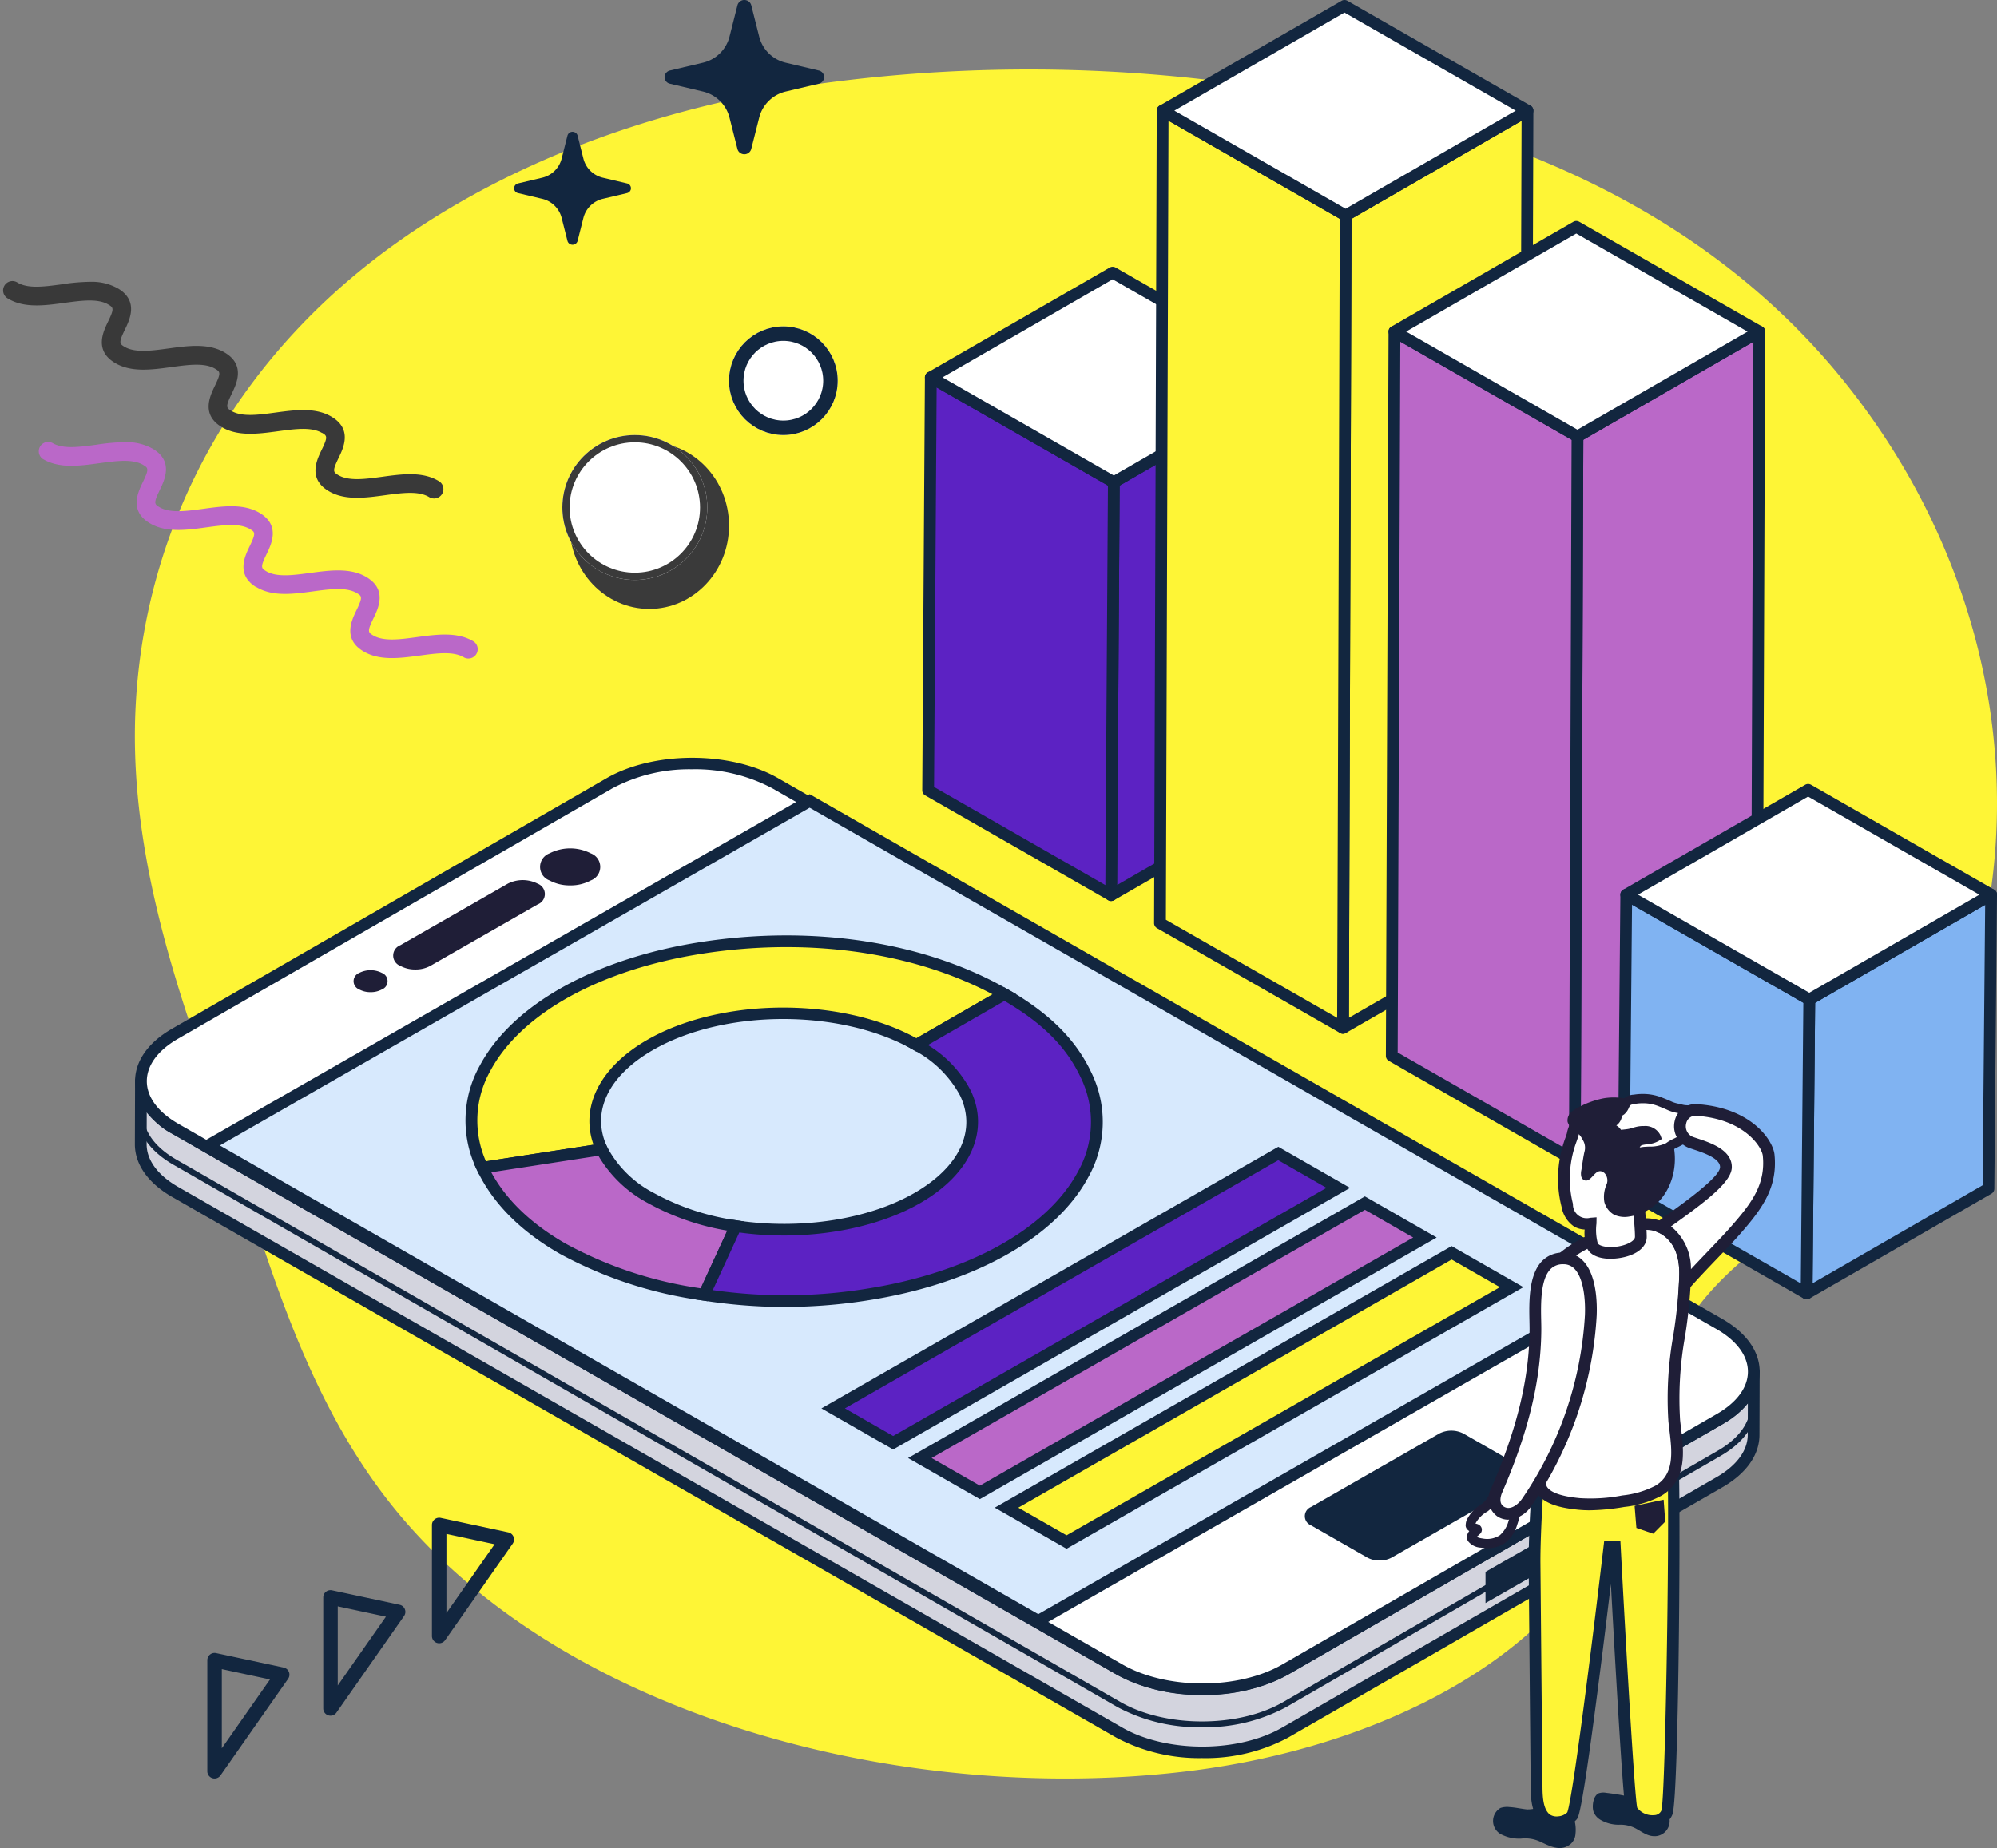 <svg xmlns="http://www.w3.org/2000/svg" xmlns:xlink="http://www.w3.org/1999/xlink" width="275.615" height="255.113" viewBox="0 0 275.615 255.113">
  <rect x="0" y="0" width="275.615" height="255.113" fill="#808080" stroke="none"/>
  <defs>
    <clipPath id="clip-path">
      <rect id="Rectángulo_45270" data-name="Rectángulo 45270" width="257" height="255.112" fill="none"/>
    </clipPath>
  </defs>
  <g id="Grupo_180577" data-name="Grupo 180577" transform="translate(-1125.385 -439.943)">
    <path id="Trazado_241026" data-name="Trazado 241026" d="M95.01,1.892C74.749,4.771,55.327,11.107,38.825,22.06,14.819,37.995,1.5,61.817.113,87.723c-.917,17.1,3.826,33.774,9.553,50.011,7.369,20.889,12.123,44.683,27.511,62.537,23.955,27.795,70.256,39.5,108.977,34.53,25.016-3.214,51.449-15.448,59.144-37.559,2.849-8.187,4.237-16.983,9.107-24.548,5.836-9.065,16.42-14.36,24.456-21.74,9.927-9.118,13.926-20.477,16.4-32.493,5.412-26.3-1.979-54.161-19.824-75.975C216.813,19.719,189.184,7.509,157.816,2.7q-5.164-.791-10.372-1.347a213.141,213.141,0,0,0-52.434.537" transform="translate(1144.001 449.543)" fill="#fef536"/>
    <g id="Grupo_180574" data-name="Grupo 180574" transform="translate(1144 439.943)">
      <path id="Trazado_242115" data-name="Trazado 242115" d="M362.745,116.848,388,131.315l-.368,57.01-25.1,14.47-25.258-14.468.367-57.01Z" transform="translate(-227.8 -79.219)" fill="#1f1e37"/>
      <path id="Trazado_242116" data-name="Trazado 242116" d="M440.559,161.773l-.368,57.01-25.1,14.47.367-57.011Z" transform="translate(-280.355 -109.677)" fill="#5c22c3"/>
      <g id="Grupo_180573" data-name="Grupo 180573" transform="translate(0 0)">
        <g id="Grupo_180572" data-name="Grupo 180572" clip-path="url(#clip-path)">
          <path id="Trazado_242117" data-name="Trazado 242117" d="M413.406,232.363a.816.816,0,0,1-.407-.109.8.8,0,0,1-.4-.7l.367-57.01a.8.8,0,0,1,.4-.691l25.1-14.47a.818.818,0,0,1,.815,0,.8.8,0,0,1,.4.7l-.368,57.01a.8.8,0,0,1-.4.691l-25.1,14.47a.814.814,0,0,1-.408.109m1.176-57.35-.355,55.141,23.467-13.531.356-55.141Z" transform="translate(-278.667 -107.982)" fill="#12263f"/>
          <path id="Trazado_242118" data-name="Trazado 242118" d="M362.907,176.247l-.367,57.01-25.258-14.468.367-57.01Z" transform="translate(-227.8 -109.681)" fill="#5c22c3"/>
          <path id="Trazado_242119" data-name="Trazado 242119" d="M360.851,232.367a.813.813,0,0,1-.406-.108l-25.258-14.468a.8.8,0,0,1-.406-.7l.367-57.01a.8.8,0,0,1,.408-.694.817.817,0,0,1,.809,0l25.258,14.468a.8.8,0,0,1,.406.7l-.367,57.01a.8.8,0,0,1-.408.693.815.815,0,0,1-.4.107m-24.444-15.736,23.641,13.542.356-55.158-23.641-13.541Z" transform="translate(-226.111 -107.986)" fill="#12263f"/>
          <path id="Trazado_242120" data-name="Trazado 242120" d="M388.768,131.316l-25.1,14.469-25.258-14.467,25.1-14.469Z" transform="translate(-228.564 -79.219)" fill="#fff"/>
          <path id="Trazado_242121" data-name="Trazado 242121" d="M361.983,144.9a.817.817,0,0,1-.406-.108L336.319,130.32a.8.8,0,0,1,0-1.393l25.1-14.469a.816.816,0,0,1,.813,0l25.259,14.467a.8.8,0,0,1,0,1.393l-25.1,14.47a.818.818,0,0,1-.408.109M338.344,129.62l23.638,13.54,23.479-13.537-23.638-13.539Z" transform="translate(-226.876 -77.524)" fill="#12263f"/>
          <path id="Trazado_242122" data-name="Trazado 242122" d="M461.31,2.5l25.261,14.469-.367,112.16-25.1,14.469-25.26-14.469.367-112.16Z" transform="translate(-294.371 -1.695)" fill="#1f1e37"/>
          <path id="Trazado_242123" data-name="Trazado 242123" d="M539.13,47.429l-.368,112.16-25.1,14.469L514.034,61.9Z" transform="translate(-346.93 -32.156)" fill="#fef536"/>
          <path id="Trazado_242124" data-name="Trazado 242124" d="M511.979,173.169a.82.82,0,0,1-.406-.108.8.8,0,0,1-.406-.7L511.534,60.2a.8.8,0,0,1,.4-.694l25.1-14.47a.818.818,0,0,1,.814,0,.8.8,0,0,1,.406.7l-.367,112.16a.8.8,0,0,1-.4.693l-25.1,14.469a.82.82,0,0,1-.408.109m1.177-112.5-.361,110.294,23.47-13.531.361-110.295Z" transform="translate(-345.242 -30.461)" fill="#12263f"/>
          <path id="Trazado_242125" data-name="Trazado 242125" d="M461.474,61.9l-.367,112.159-25.261-14.469.367-112.16Z" transform="translate(-294.371 -32.157)" fill="#fef536"/>
          <path id="Trazado_242126" data-name="Trazado 242126" d="M459.419,173.17a.815.815,0,0,1-.406-.108l-25.26-14.469a.8.8,0,0,1-.406-.7l.367-112.16a.8.8,0,0,1,.407-.7.817.817,0,0,1,.81,0l25.26,14.469a.8.8,0,0,1,.406.7l-.367,112.16a.8.8,0,0,1-.407.7.814.814,0,0,1-.4.107m-24.447-15.738,23.64,13.541.361-110.3-23.64-13.541Z" transform="translate(-292.682 -30.462)" fill="#12263f"/>
          <path id="Trazado_242127" data-name="Trazado 242127" d="M487.335,16.969l-25.1,14.47L436.977,16.97,462.074,2.5Z" transform="translate(-295.134 -1.695)" fill="#fff"/>
          <path id="Trazado_242128" data-name="Trazado 242128" d="M460.55,30.549a.817.817,0,0,1-.406-.108l-25.26-14.469a.8.8,0,0,1,0-1.393l25.1-14.47a.817.817,0,0,1,.813,0l25.261,14.469a.8.8,0,0,1,0,1.393l-25.1,14.47a.818.818,0,0,1-.408.109M436.908,15.273l23.64,13.541,23.479-13.537L460.387,1.736Z" transform="translate(-293.446 0)" fill="#12263f"/>
          <path id="Trazado_242129" data-name="Trazado 242129" d="M637.7,142.149l-.368,99.983-25.1,14.468.367-99.983Z" transform="translate(-413.501 -96.372)" fill="#ba68c8"/>
          <path id="Trazado_242130" data-name="Trazado 242130" d="M610.543,255.711a.814.814,0,0,1-.406-.108.805.805,0,0,1-.405-.7l.367-99.983a.8.8,0,0,1,.4-.693l25.1-14.468a.817.817,0,0,1,.814,0,.8.8,0,0,1,.405.7l-.367,99.983a.8.8,0,0,1-.4.693l-25.1,14.468a.814.814,0,0,1-.407.109m1.177-100.324L611.36,253.5l23.47-13.531.362-98.117Z" transform="translate(-411.813 -94.677)" fill="#12263f"/>
          <path id="Trazado_242131" data-name="Trazado 242131" d="M560.039,156.618l-.368,99.983L534.41,242.132l.368-99.983Z" transform="translate(-360.941 -96.373)" fill="#ba68c8"/>
          <path id="Trazado_242132" data-name="Trazado 242132" d="M557.982,255.71a.814.814,0,0,1-.406-.108l-25.261-14.469a.8.8,0,0,1-.406-.7l.368-99.983a.8.8,0,0,1,.407-.695.816.816,0,0,1,.81,0l25.26,14.468a.8.8,0,0,1,.406.7l-.367,99.983a.8.8,0,0,1-.407.695.816.816,0,0,1-.4.107m-24.448-15.737,23.641,13.541.361-98.128L533.9,141.845Z" transform="translate(-359.252 -94.677)" fill="#12263f"/>
          <path id="Trazado_242133" data-name="Trazado 242133" d="M585.9,111.688l-25.1,14.469-25.26-14.469,25.1-14.469Z" transform="translate(-361.706 -65.911)" fill="#fff"/>
          <path id="Trazado_242134" data-name="Trazado 242134" d="M559.115,125.266a.816.816,0,0,1-.406-.108l-25.26-14.469a.8.8,0,0,1,0-1.393l25.1-14.469a.817.817,0,0,1,.813,0L584.617,109.3a.8.8,0,0,1,0,1.393l-25.1,14.469a.818.818,0,0,1-.408.109M535.473,109.99l23.64,13.541,23.479-13.536-23.64-13.541Z" transform="translate(-360.017 -64.216)" fill="#12263f"/>
          <path id="Trazado_242135" data-name="Trazado 242135" d="M736.26,383.519l-.367,40.58-25.1,14.469.368-40.58Z" transform="translate(-480.072 -260.013)" fill="#80b3f2"/>
          <path id="Trazado_242136" data-name="Trazado 242136" d="M709.108,437.678a.819.819,0,0,1-.408-.109.8.8,0,0,1-.4-.7l.368-40.58a.8.8,0,0,1,.4-.688l25.1-14.469a.818.818,0,0,1,.816,0,.8.8,0,0,1,.4.7l-.367,40.58a.8.8,0,0,1-.4.689l-25.1,14.469a.819.819,0,0,1-.408.109m1.175-40.919-.351,38.708L733.4,421.939l.351-38.708Z" transform="translate(-478.383 -258.319)" fill="#12263f"/>
          <path id="Trazado_242137" data-name="Trazado 242137" d="M658.6,397.988l-.368,40.58L632.975,424.1l.368-40.58Z" transform="translate(-427.511 -260.013)" fill="#80b3f2"/>
          <path id="Trazado_242138" data-name="Trazado 242138" d="M656.547,437.677a.813.813,0,0,1-.406-.108L630.881,423.1a.8.8,0,0,1-.406-.7l.368-40.58a.8.8,0,0,1,.409-.692.816.816,0,0,1,.808,0l25.26,14.469a.8.8,0,0,1,.406.7l-.368,40.58a.8.8,0,0,1-.409.692.815.815,0,0,1-.4.106M632.1,421.942l23.646,13.544.351-38.731-23.646-13.544Z" transform="translate(-425.823 -258.318)" fill="#12263f"/>
          <path id="Trazado_242139" data-name="Trazado 242139" d="M684.467,353.059l-25.1,14.469-25.26-14.469,25.1-14.469Z" transform="translate(-428.278 -229.553)" fill="#fff"/>
          <path id="Trazado_242140" data-name="Trazado 242140" d="M657.683,366.637a.82.82,0,0,1-.406-.108l-25.26-14.469a.8.8,0,0,1,0-1.393l25.1-14.469a.818.818,0,0,1,.813,0l25.261,14.469a.8.8,0,0,1,0,1.394l-25.1,14.469a.817.817,0,0,1-.408.109m-23.642-15.276,23.64,13.541,23.478-13.536-23.64-13.541Z" transform="translate(-426.59 -227.858)" fill="#12263f"/>
          <path id="Trazado_242141" data-name="Trazado 242141" d="M78.61,327.319a23.536,23.536,0,0,1,11.441,2.719l4.518,2.588.253-.144L209.4,398.113l-.247.142,11.2,6.418a9.328,9.328,0,0,1,4.466,4.793,5.517,5.517,0,0,1,.3,2.032c0-.07.009-.141.009-.211L225.1,420c-.007,2.361-1.57,4.718-4.694,6.519L160.423,461.1a25.369,25.369,0,0,1-22.853,0L7.268,386.464c-3.185-1.824-4.775-4.22-4.768-6.611l.025-8.666h0v-.045c0,.007,0,.014,0,.02,0-2.368,1.561-4.734,4.692-6.54L67.2,330.038a23.349,23.349,0,0,1,11.409-2.719m146.515,83.968h0Z" transform="translate(-1.688 -221.912)" fill="#1f1e37"/>
          <path id="Trazado_242142" data-name="Trazado 242142" d="M220.43,510.061l-59.984,34.582c-6.287,3.624-16.522,3.625-22.854,0L7.292,470.007h0c-3.184-1.824-3.6-3.117-4.768-6.611L2.5,472.108c-.006,2.391,1.583,4.787,4.768,6.611l130.3,74.634c6.331,3.627,16.567,3.627,22.854,0l59.983-34.583c3.124-1.8,4.687-4.159,4.694-6.519l.025-8.712c-.007,2.361-1.57,4.717-4.694,6.519" transform="translate(-1.688 -314.167)" fill="#d3d4de"/>
          <path id="Trazado_242143" data-name="Trazado 242143" d="M147.326,555.168a24.383,24.383,0,0,1-11.851-2.813L5.173,477.721C1.829,475.806-.008,473.209,0,470.41L.025,461.7a.812.812,0,0,1,1.581-.252l.029.087c1.14,3.4,1.484,4.425,4.374,6.081l130.3,74.635c6.1,3.492,15.985,3.493,22.04,0l59.984-34.583c2.76-1.591,4.284-3.661,4.29-5.825a.808.808,0,0,1,.811-.8h0a.808.808,0,0,1,.809.807l-.025,8.712c-.009,2.761-1.819,5.322-5.1,7.213l-59.984,34.583a24.2,24.2,0,0,1-11.816,2.812M1.636,465.827l-.013,4.588c-.006,2.2,1.543,4.3,4.362,5.912l130.3,74.634c6.1,3.493,15.984,3.495,22.04,0l59.983-34.582c2.76-1.592,4.284-3.661,4.291-5.826l.012-4.359a12.156,12.156,0,0,1-3.463,2.864l-59.984,34.582c-6.5,3.749-17.12,3.75-23.667,0L5.2,469.009a9.007,9.007,0,0,1-3.562-3.182m217.107,42.539h0Z" transform="translate(0 -312.471)" fill="#12263f"/>
          <path id="Trazado_242144" data-name="Trazado 242144" d="M220.4,404.673c6.331,3.626,6.369,9.506.079,13.133L160.5,452.388c-6.287,3.624-16.522,3.625-22.853,0L7.343,377.752c-6.328-3.624-6.361-9.506-.074-13.131l59.983-34.583c6.29-3.626,16.522-3.624,22.85,0Z" transform="translate(-1.739 -221.912)" fill="#f1f2f7"/>
          <path id="Trazado_242145" data-name="Trazado 242145" d="M220.4,404.673c6.331,3.626,6.369,9.506.079,13.133L160.5,452.388c-6.287,3.624-16.522,3.625-22.853,0L7.343,377.752c-6.328-3.624-6.361-9.506-.074-13.131l59.983-34.583c6.29-3.626,16.522-3.624,22.85,0Z" transform="translate(-1.739 -221.912)" fill="#fff"/>
          <path id="Trazado_242146" data-name="Trazado 242146" d="M147.4,454.235a24.381,24.381,0,0,1-11.85-2.812L5.25,376.787c-3.332-1.908-5.17-4.5-5.173-7.284,0-2.771,1.806-5.343,5.1-7.24l59.983-34.583c6.5-3.75,17.119-3.75,23.663,0l130.3,74.635c3.335,1.91,5.174,4.5,5.178,7.287,0,2.771-1.806,5.341-5.1,7.239l-59.984,34.582a24.2,24.2,0,0,1-11.817,2.812M76.974,326.455a22.532,22.532,0,0,0-11,2.617L5.989,363.655C3.22,365.252,1.7,367.328,1.7,369.5c0,2.19,1.552,4.283,4.362,5.892l130.3,74.635c6.1,3.492,15.985,3.493,22.04,0l59.984-34.582c2.77-1.6,4.293-3.672,4.29-5.845,0-2.19-1.554-4.284-4.367-5.895l-130.3-74.635a22.71,22.71,0,0,0-11.035-2.619" transform="translate(-0.052 -220.25)" fill="#12263f"/>
          <path id="Trazado_242147" data-name="Trazado 242147" d="M228.728,408.982,145.7,456.536,31.122,390.909l83.031-47.559Z" transform="translate(-21.02 -232.78)" fill="#d7e9fd"/>
          <path id="Trazado_242148" data-name="Trazado 242148" d="M142.324,455.509l-116.2-66.557,84.654-48.489,116.2,66.562ZM29.368,388.952l112.956,64.7,81.4-46.625-112.951-64.7Z" transform="translate(-17.643 -230.823)" fill="#12263f"/>
          <path id="Trazado_242149" data-name="Trazado 242149" d="M130.44,381.137l-14.824,8.491a4.157,4.157,0,0,1-3.732,0,1.125,1.125,0,0,1,0-2.138L126.708,379a4.151,4.151,0,0,1,3.732,0,1.126,1.126,0,0,1,0,2.138" transform="translate(-75.044 -256.649)" fill="#1f1e37"/>
          <path id="Trazado_242150" data-name="Trazado 242150" d="M112.887,389.615a4.251,4.251,0,0,1-2.073-.5,1.525,1.525,0,0,1,0-2.849l14.824-8.491a4.548,4.548,0,0,1,4.146,0,1.525,1.525,0,0,1,0,2.849l-14.824,8.492a4.252,4.252,0,0,1-2.073.5M127.712,378.1a3.43,3.43,0,0,0-1.659.387l-14.824,8.491c-.36.206-.566.465-.566.713s.206.508.566.713a3.758,3.758,0,0,0,3.318,0l14.824-8.491c.36-.206.566-.466.566-.713s-.206-.507-.566-.713a3.427,3.427,0,0,0-1.658-.387" transform="translate(-74.182 -255.781)" fill="#1f1e37"/>
          <path id="Trazado_242151" data-name="Trazado 242151" d="M179.942,365.59a5.881,5.881,0,0,0-5.283,0c-1.459.835-1.459,2.19,0,3.026a5.879,5.879,0,0,0,5.283,0c1.459-.836,1.459-2.191,0-3.026" transform="translate(-117.225 -247.433)" fill="#1f1e37"/>
          <path id="Trazado_242152" data-name="Trazado 242152" d="M176.438,368.785a5.842,5.842,0,0,1-2.849-.686,1.993,1.993,0,0,1,0-3.738,6.258,6.258,0,0,1,5.7,0,1.993,1.993,0,0,1,0,3.738,5.844,5.844,0,0,1-2.849.686m0-4.279a5.034,5.034,0,0,0-2.435.567,1.2,1.2,0,0,0,0,2.315,5.511,5.511,0,0,0,4.87,0,1.2,1.2,0,0,0,0-2.315,5.033,5.033,0,0,0-2.435-.567" transform="translate(-116.363 -246.559)" fill="#1f1e37"/>
          <path id="Trazado_242153" data-name="Trazado 242153" d="M97.565,417.491a3.038,3.038,0,0,0-2.731,0,.824.824,0,0,0,0,1.564,3.04,3.04,0,0,0,2.731,0,.824.824,0,0,0,0-1.564" transform="translate(-63.669 -282.825)" fill="#1f1e37"/>
          <path id="Trazado_242154" data-name="Trazado 242154" d="M95.337,418.925a3.223,3.223,0,0,1-1.572-.379,1.224,1.224,0,0,1,0-2.275,3.455,3.455,0,0,1,3.145,0,1.224,1.224,0,0,1,0,2.275,3.225,3.225,0,0,1-1.573.379m0-2.213a2.4,2.4,0,0,0-1.158.27c-.224.129-.359.288-.359.426s.134.3.359.426a2.621,2.621,0,0,0,2.317,0c.224-.128.359-.288.359-.426s-.134-.3-.359-.426a2.4,2.4,0,0,0-1.159-.27" transform="translate(-62.807 -281.961)" fill="#1f1e37"/>
          <path id="Trazado_242155" data-name="Trazado 242155" d="M507.744,631.2a3.418,3.418,0,0,1-1.668-.4l-7.785-4.459a1.367,1.367,0,0,1,0-2.528l17.7-10.136a3.665,3.665,0,0,1,3.338,0l7.785,4.459a1.368,1.368,0,0,1,0,2.529h0l-17.7,10.136a3.423,3.423,0,0,1-1.668.4" transform="translate(-335.973 -415.778)" fill="#12263f"/>
          <path id="Trazado_242156" data-name="Trazado 242156" d="M581.106,661.649v4.313l-6.84,3.917v-4.313Z" transform="translate(-387.859 -448.576)" fill="#12263f"/>
          <path id="Trazado_242157" data-name="Trazado 242157" d="M148,561.378a23.909,23.909,0,0,1-11.65-2.774L6.042,483.726c-3.214-1.847-4.98-4.328-4.973-6.988a.41.41,0,0,1,.411-.407h0a.41.41,0,0,1,.41.41c-.007,2.353,1.614,4.583,4.563,6.277L136.76,557.9c6.208,3.568,16.276,3.569,22.442,0L219.188,523.2c2.889-1.671,4.483-3.869,4.49-6.187a.423.423,0,0,1,.412-.408.409.409,0,0,1,.409.41c-.007,2.621-1.747,5.069-4.9,6.892l-59.986,34.695A23.721,23.721,0,0,1,148,561.378" transform="translate(-0.722 -322.937)" fill="#12263f"/>
          <path id="Trazado_242158" data-name="Trazado 242158" d="M216.662,410.789l-12.147,7c-10.188-5.835-26.654-5.834-36.776,0-6.771,3.9-8.989,9.434-6.663,14.412L144.6,434.744c-6.244-13.229,7.341-26.827,30.342-30.372,15.317-2.362,30.46-.032,41.72,6.417" transform="translate(-96.637 -273.54)" fill="#fef536"/>
          <path id="Trazado_242159" data-name="Trazado 242159" d="M142.434,433.948l-.258-.546a15.558,15.558,0,0,1,.408-14.5c4.509-8.4,15.927-14.759,30.544-17.012,15.461-2.383,30.86-.009,42.251,6.516l1.214.695-13.766,7.936-.407-.233c-9.947-5.7-26.08-5.7-35.962,0-6.207,3.579-8.575,8.581-6.334,13.378l.453.97ZM184.872,402.6a75.522,75.522,0,0,0-11.494.887c-14.115,2.175-25.09,8.223-29.36,16.177a13.983,13.983,0,0,0-.618,12.509l14.85-2.288c-1.861-5.256.894-10.721,7.393-14.469,10.2-5.878,26.752-5.956,37.177-.233l10.512-6.06c-8.04-4.28-17.982-6.524-28.46-6.524" transform="translate(-94.948 -271.856)" fill="#12263f"/>
          <path id="Trazado_242160" data-name="Trazado 242160" d="M182.737,503.3l-4.365,9.476a56.787,56.787,0,0,1-19.5-6.349c-5.216-2.987-9.033-6.781-11.112-11.186l16.476-2.539a15.9,15.9,0,0,0,6.783,6.721,34.085,34.085,0,0,0,11.719,3.877" transform="translate(-99.796 -334.034)" fill="#ba68c8"/>
          <path id="Trazado_242161" data-name="Trazado 242161" d="M176.371,511.792l-.607-.093a57.3,57.3,0,0,1-19.783-6.447c-5.451-3.122-9.3-7.005-11.441-11.542l-.459-.972,18.148-2.8.257.55a15.217,15.217,0,0,0,6.452,6.362,33.375,33.375,0,0,0,11.437,3.778l1.061.162Zm-29.871-17.8c2.075,3.823,5.532,7.137,10.292,9.863a55.148,55.148,0,0,0,18.614,6.155l3.668-7.963a34.362,34.362,0,0,1-10.947-3.8,17.3,17.3,0,0,1-6.839-6.532Z" transform="translate(-97.312 -332.164)" fill="#12263f"/>
          <path id="Trazado_242162" data-name="Trazado 242162" d="M294.749,437.314c-2.078-4.407-5.6-7.892-11.231-11.118l-12.147,7a15.948,15.948,0,0,1,6.762,6.675c2.361,4.992.152,10.543-6.643,14.46-6.771,3.9-16.384,5.2-25.056,3.876l-4.364,9.476a70.885,70.885,0,0,0,22.339,0c23-3.544,36.584-17.142,30.34-30.371" transform="translate(-163.494 -288.947)" fill="#5c22c3"/>
          <path id="Trazado_242163" data-name="Trazado 242163" d="M250.781,467.414a73.811,73.811,0,0,1-11.3-.89l-1.059-.163,5.065-11,.606.092c8.77,1.336,18.167-.111,24.525-3.776,6.23-3.592,8.591-8.609,6.316-13.422a15.267,15.267,0,0,0-6.434-6.32l-1.213-.7,13.765-7.936.407.233c5.747,3.292,9.421,6.938,11.56,11.474a15.56,15.56,0,0,1-.408,14.5c-4.509,8.4-15.927,14.757-30.542,17.009a73.645,73.645,0,0,1-11.29.89m-9.987-2.325a70.346,70.346,0,0,0,21.028-.157c14.113-2.174,25.088-8.221,29.359-16.175a14.016,14.016,0,0,0,.371-13.06h0c-1.969-4.175-5.216-7.435-10.5-10.528l-10.566,6.091a16,16,0,0,1,5.917,6.313c2.631,5.564-.04,11.5-6.97,15.5-6.515,3.757-16.033,5.3-24.978,4.064Z" transform="translate(-161.031 -286.989)" fill="#12263f"/>
          <path id="Trazado_242164" data-name="Trazado 242164" d="M366.607,499.211,305.178,534.4l-8.283-4.744,61.429-35.187Z" transform="translate(-200.523 -335.232)" fill="#5c22c3"/>
          <path id="Trazado_242165" data-name="Trazado 242165" d="M301.8,533.371,291.9,527.7l63.052-36.116,9.905,5.674Zm-6.659-5.674,6.659,3.814,59.806-34.257-6.659-3.815Z" transform="translate(-197.146 -333.276)" fill="#12263f"/>
          <path id="Trazado_242166" data-name="Trazado 242166" d="M403.464,520.491l-61.429,35.187-8.283-4.744,61.429-35.187Z" transform="translate(-225.416 -349.659)" fill="#ba68c8"/>
          <path id="Trazado_242167" data-name="Trazado 242167" d="M338.658,554.651l-9.906-5.674L391.8,512.861l9.906,5.674ZM332,548.977l6.66,3.814,59.806-34.257-6.66-3.815Z" transform="translate(-222.039 -347.703)" fill="#12263f"/>
          <path id="Trazado_242168" data-name="Trazado 242168" d="M440.321,541.771l-61.429,35.186-8.283-4.744,61.43-35.187Z" transform="translate(-250.31 -364.086)" fill="#fef536"/>
          <path id="Trazado_242169" data-name="Trazado 242169" d="M375.515,575.93l-9.906-5.674,63.053-36.116,9.905,5.674Zm-6.659-5.674,6.659,3.815,59.806-34.257L428.662,536Z" transform="translate(-246.932 -362.129)" fill="#12263f"/>
          <path id="Trazado_242170" data-name="Trazado 242170" d="M629.588,770.576c-1.482-1.4-3.667-1.4-5.515-1.748q-1.176-.223-2.366-.359a2.025,2.025,0,0,0-1,.062c-.791.329-.972,1.84-.72,2.568a2.229,2.229,0,0,0,1.066,1.162,4.971,4.971,0,0,0,2.394.616,4.534,4.534,0,0,1,2.383.523c.976.539,1.716,1.163,2.852,1.039a2.09,2.09,0,0,0,1.329-3.4,4.19,4.19,0,0,0-.419-.461" transform="translate(-418.665 -520.974)" fill="#12263f"/>
          <path id="Trazado_242171" data-name="Trazado 242171" d="M588.579,775.72a1.918,1.918,0,0,0-.857-.9,3.96,3.96,0,0,0-2.02-.28,16.232,16.232,0,0,0-1.93.116,4.983,4.983,0,0,1-1.515.229c-.815-.083-1.615-.281-2.434-.325a2.863,2.863,0,0,0-1.237.124,2.09,2.09,0,0,0,.325,3.747,5.389,5.389,0,0,0,2.539.476,4.949,4.949,0,0,1,2.523.383c1.384.639,3,1.558,4.383.29a2.027,2.027,0,0,0,.59-1.344,5.072,5.072,0,0,0-.366-2.512" transform="translate(-390.119 -525.098)" fill="#12263f"/>
          <path id="Trazado_242172" data-name="Trazado 242172" d="M614.136,614.978c-.229-1.116-11.275-1.575-13.611-1.347-2.592.253-3.363-4.392-4.036-1.642-.924,3.776-1.42,14.284-1.385,18.138q.07,7.707.139,15.414c.052,5.8.093,9.724.145,15.529.014,1.579.13,3.391,1.289,4.35a2.84,2.84,0,0,0,3.609-.446c.948-1.155,5.146-37.1,5.146-37.1l.747-.02s1.869,35.549,2.339,36.348c1.059,1.8,4.247,2.117,4.864.3.746-2.2,1.207-47.309.753-49.524" transform="translate(-401.931 -414.317)" fill="#fef536"/>
          <path id="Trazado_242173" data-name="Trazado 242173" d="M596.458,664.983a3.118,3.118,0,0,1-1.989-.643c-1.548-1.281-1.57-3.676-1.581-4.962-.026-2.828-.048-5.209-.071-7.578-.024-2.493-.048-4.974-.074-7.951l-.139-15.414c-.031-3.521.422-14.306,1.408-18.336.1-.425.321-1.31,1.082-1.467.73-.153,1.2.462,1.65,1.053.639.835,1.234,1.523,2.013,1.445a63.434,63.434,0,0,1,7.735.168c6.475.474,6.628,1.22,6.751,1.82.4,1.975.14,47.237-.779,49.942a2.681,2.681,0,0,1-2.387,1.741,4.187,4.187,0,0,1-3.947-1.9c-.175-.3-.392-.666-1.455-18.833-.275-4.692-.535-9.39-.72-12.792-.415,3.456-1,8.28-1.622,13.111-2.365,18.492-2.828,19.055-3.1,19.392a3.5,3.5,0,0,1-2.382,1.181q-.2.018-.388.019m-.933-54.227c-.873,3.958-1.331,14.107-1.3,17.665l.139,15.414c.027,2.976.05,5.456.075,7.95.022,2.37.045,4.75.071,7.579.013,1.525.144,3.033,1,3.74a1.709,1.709,0,0,0,1.181.258,1.944,1.944,0,0,0,1.237-.546c.738-1.827,3.457-23.431,5.011-36.737l.081-.693,2.241-.062.042.785c.716,13.62,1.9,34.269,2.274,36.057a2.625,2.625,0,0,0,2.336,1.033,1.1,1.1,0,0,0,1.013-.654c.585-1.948,1.23-44.6.76-48.88-1.522-.673-10.29-1.174-12.769-.932-1.678.164-2.742-1.131-3.391-1.977m16.127,2.683Z" transform="translate(-400.243 -412.617)" fill="#12263f"/>
          <path id="Trazado_242174" data-name="Trazado 242174" d="M641.664,642.872l-4.008.846.249,3.05,2.32.8,1.663-1.676Z" transform="translate(-430.673 -435.846)" fill="#1f1e37"/>
          <path id="Trazado_242175" data-name="Trazado 242175" d="M616.6,531.733c-.106,6.744-2.207,13.43-1.507,20.14.355,3.407,1.316,7.581-2.19,9.666a13.4,13.4,0,0,1-4.824,1.442,23.983,23.983,0,0,1-6.132.381c-1.557-.157-4.339-.519-5.171-2.046a10.835,10.835,0,0,1-.615-3.907c-.091-1.254.3-22.744.959-24.485,1.5-3.956,6.559-6.229,10.316-7.448,2.5-.81,4.947-1.364,7.1.542a7.246,7.246,0,0,1,2.065,5.714" transform="translate(-402.639 -355.749)" fill="#fff"/>
          <path id="Trazado_242176" data-name="Trazado 242176" d="M601.78,562.559a15.687,15.687,0,0,1-1.572-.075c-2.2-.222-4.843-.7-5.8-2.465a8.844,8.844,0,0,1-.672-3.574c-.012-.234-.023-.456-.038-.657-.014-.186.2-22.7,1.009-24.826,1.265-3.342,4.907-6.009,10.823-7.93,2.512-.815,5.4-1.5,7.892.706,1.594,1.412,2.38,3.541,2.336,6.328a69.866,69.866,0,0,1-.833,8.505,48.249,48.249,0,0,0-.679,11.539c.038.366.083.741.129,1.121.386,3.2.867,7.192-2.709,9.319a13.984,13.984,0,0,1-5.113,1.546,30.654,30.654,0,0,1-4.77.463m7.711-38.708a11.629,11.629,0,0,0-3.459.712c-3.73,1.211-8.46,3.4-9.808,6.966-.577,1.589-1,22.867-.91,24.144.016.212.028.446.04.692a7.9,7.9,0,0,0,.479,2.889c.674,1.237,3.583,1.531,4.539,1.628a23.258,23.258,0,0,0,5.923-.376,12.661,12.661,0,0,0,4.534-1.337c2.674-1.59,2.3-4.719,1.931-7.746-.047-.389-.093-.772-.132-1.147a49.418,49.418,0,0,1,.686-11.926,68.684,68.684,0,0,0,.817-8.309c.036-2.3-.568-4.015-1.794-5.1a4.067,4.067,0,0,0-2.847-1.089" transform="translate(-400.981 -354.07)" fill="#1f1e37"/>
          <path id="Trazado_242177" data-name="Trazado 242177" d="M620.621,484.079a7.653,7.653,0,0,0-3.027-5.826A7.955,7.955,0,0,0,609.93,478c-.742.455-1.046,2-1.339,2.783a15.432,15.432,0,0,0-.94,4.273,15,15,0,0,0,.417,4.823,3.385,3.385,0,0,0,1.382,2.245,3.28,3.28,0,0,0,1.837.272c-.038,2.262.086,2.595.223,2.974.689,1.9,6.724,1.128,6.715-1.14,0-.871-.079-1.6-.25-4.108a6.365,6.365,0,0,0,1.819-1.863,6.983,6.983,0,0,0,.827-4.184" transform="translate(-410.378 -323.483)" fill="#fff"/>
          <path id="Trazado_242178" data-name="Trazado 242178" d="M612.368,495.559c-1.5,0-2.9-.461-3.311-1.609a6.28,6.28,0,0,1-.278-2.432,3.323,3.323,0,0,1-1.415-.384,4.159,4.159,0,0,1-1.771-2.749,15.736,15.736,0,0,1-.44-5.08,16.181,16.181,0,0,1,.989-4.5c.062-.164.123-.365.19-.581a4.518,4.518,0,0,1,1.483-2.605,8.748,8.748,0,0,1,8.546.267,8.354,8.354,0,0,1,3.38,6.43h0a7.756,7.756,0,0,1-.942,4.663,6.907,6.907,0,0,1-1.674,1.828c.036.514.067.945.093,1.314.086,1.207.126,1.758.129,2.408.005,1.4-1.372,2.513-3.593,2.9a8.112,8.112,0,0,1-1.385.123m-1.945-5.72-.015.88a7.093,7.093,0,0,0,.174,2.682c.133.37,1.325.723,2.891.45,1.264-.221,2.253-.8,2.251-1.309,0-.6-.041-1.13-.125-2.3-.034-.471-.075-1.041-.123-1.757l-.031-.451.372-.261a5.506,5.506,0,0,0,1.593-1.622,6.313,6.313,0,0,0,.712-3.7,6.864,6.864,0,0,0-2.673-5.222,7.164,7.164,0,0,0-6.783-.23c-.315.193-.62,1.179-.784,1.709-.077.25-.15.481-.221.671a14.588,14.588,0,0,0-.891,4.051,14.144,14.144,0,0,0,.395,4.565,1.9,1.9,0,0,0,2.373,1.912Z" transform="translate(-408.689 -321.787)" fill="#1f1e37"/>
          <path id="Trazado_242179" data-name="Trazado 242179" d="M610.594,475.416a4.818,4.818,0,0,0-.449-.382,2.271,2.271,0,0,1-1.016-1.218,1.5,1.5,0,0,1,.426-1.28,3.961,3.961,0,0,1,1.158-.785,12.245,12.245,0,0,1,3.469-1.218,8.606,8.606,0,0,1,7.852,2.906l.057.069c3.624,4.448,1.777,12.438-4.4,13.355a3.528,3.528,0,0,1-2.141-.238,2.85,2.85,0,0,1-1.352-1.766,4.321,4.321,0,0,1,.34-2.492,1.478,1.478,0,0,0-.324-1.5c-1.171-.973-1.647,1.108-2.6,1.039a.74.74,0,0,1-.606-.581,2.139,2.139,0,0,1,.023-.886c.138-.824.233-1.67.417-2.485a2.007,2.007,0,0,0-.239-1.675,3.146,3.146,0,0,0-.616-.866" transform="translate(-411.39 -318.933)" fill="#1f1e37"/>
          <path id="Trazado_242180" data-name="Trazado 242180" d="M629.479,471.544a2.173,2.173,0,0,0-.226.391,1.8,1.8,0,0,1-.451.676c-.221.174-.409.161-.5.466a1.655,1.655,0,0,1-.482.992c-.217.18-.6.265-.549.623.06.407.526.447.776.721.219.24.361.555.747.5.4-.056.828-.078,1.22-.16s.781-.237,1.188-.312c.675-.124,2.058-.114,2.4.808a3.891,3.891,0,0,1-1.581.394,1.448,1.448,0,0,0-1.194.631c-.119.215-.339.536-.168.811.26.419.91.2,1.3.167a7.725,7.725,0,0,0,3.3-.576c.132-.078.251-.166.377-.249.366-.239.768-.391,1.145-.6a4.256,4.256,0,0,1,1.267-.449,3.019,3.019,0,0,0,.654-.169c.744-.332.847-1.33.757-2.04a1.952,1.952,0,0,0-.818-1.4c-.5-.321-1.015-.211-1.547-.358a9.947,9.947,0,0,1-1.562-.436c-.458-.211-.923-.4-1.389-.583a6.272,6.272,0,0,0-2.306-.442,7.243,7.243,0,0,0-1.193.087c-.572.1-.892.149-1.165.511" transform="translate(-423.654 -319.286)" fill="#fff"/>
          <path id="Trazado_242181" data-name="Trazado 242181" d="M629.863,477.626a1.221,1.221,0,0,1-1.114-.556,1.331,1.331,0,0,1,.117-1.4l.034-.06a1.958,1.958,0,0,1,1.5-.933,2.806,2.806,0,0,0-.43.044,5.535,5.535,0,0,0-.566.147c-.193.057-.393.117-.607.161a8.452,8.452,0,0,1-.84.118c-.143.015-.284.03-.423.049a1.268,1.268,0,0,1-1.219-.589c-.032-.04-.064-.081-.1-.119a1.146,1.146,0,0,0-.177-.111,1.308,1.308,0,0,1-.761-.948,1.119,1.119,0,0,1,.661-1.139.917.917,0,0,0,.114-.072c.11-.091.136-.16.209-.441.02-.078.042-.158.067-.242a1.152,1.152,0,0,1,.614-.722.737.737,0,0,0,.106-.064,1.449,1.449,0,0,0,.265-.441,2.8,2.8,0,0,1,.3-.508,2.121,2.121,0,0,1,1.559-.756,7.733,7.733,0,0,1,1.316-.1,7.1,7.1,0,0,1,2.547.487c.39.152.9.358,1.424.6a4.7,4.7,0,0,0,.926.27c.181.04.361.081.536.128a2.908,2.908,0,0,0,.476.072,2.62,2.62,0,0,1,1.251.367,2.569,2.569,0,0,1,1.109,1.863,2.486,2.486,0,0,1-1.135,2.708,2.977,2.977,0,0,1-.688.193l-.1.02a3.614,3.614,0,0,0-1.073.377c-.168.095-.34.179-.513.263a5.451,5.451,0,0,0-.6.32l-.123.082c-.091.062-.181.123-.278.181a6.359,6.359,0,0,1-2.952.629c-.216.01-.428.02-.634.036-.066.005-.142.018-.222.03a3.676,3.676,0,0,1-.57.055m.64-4.24a2.312,2.312,0,0,1,2.351,1.29l.18.492-.448.276a3.741,3.741,0,0,1-1.581.451l-.252.033c-.5.068-.637.162-.715.3l-.042.075-.015.027c.088-.009.185-.024.251-.034.116-.018.227-.034.324-.042.218-.016.442-.027.671-.038a5.329,5.329,0,0,0,2.352-.451c.067-.04.134-.087.2-.133l.146-.1a6.513,6.513,0,0,1,.74-.4c.148-.072.3-.144.441-.225a4.923,4.923,0,0,1,1.461-.521l.116-.022a1.954,1.954,0,0,0,.4-.1c.36-.161.449-.824.38-1.373a1.311,1.311,0,0,0-.528-.944,1.424,1.424,0,0,0-.672-.165,3.972,3.972,0,0,1-.695-.113c-.155-.042-.314-.077-.474-.113a5.739,5.739,0,0,1-1.188-.359c-.487-.225-.979-.422-1.353-.567a5.66,5.66,0,0,0-2.043-.4h-.022a6.457,6.457,0,0,0-1.084.078c-.571.1-.654.127-.757.263h0a1.6,1.6,0,0,0-.157.275,2.343,2.343,0,0,1-.637.909,1.917,1.917,0,0,1-.285.183l-.009.005c-.016.055-.029.1-.042.154a1.9,1.9,0,0,1-.635,1.106,1.4,1.4,0,0,1-.127.094,1.711,1.711,0,0,1,.419.322c.055.061.106.124.156.186.025.031.058.072.084.1.132-.017.267-.032.4-.046.254-.027.493-.052.711-.1.162-.033.327-.082.5-.135a6.61,6.61,0,0,1,.7-.18,4.349,4.349,0,0,1,.773-.069" transform="translate(-422.301 -317.93)" fill="#1f1e37"/>
          <path id="Trazado_242182" data-name="Trazado 242182" d="M658.933,492.476c-1.838,2.091-4.939,5.134-6.971,7.483.024-.46.041-.916.05-1.376a7.231,7.231,0,0,0-2.066-5.713,5.137,5.137,0,0,0-1.366-.883c2.989-2.2,9.017-6.2,9.063-8.24.045-2.135-3.6-2.973-4.9-3.466-2.178-.83-1.93-4.666,1.06-4.436,6.69.518,9.56,4.5,9.733,6.231.43,4.272-1.689,7.081-4.6,10.4" transform="translate(-438.05 -322.601)" fill="#fff"/>
          <path id="Trazado_242183" data-name="Trazado 242183" d="M647.67,500.583l.125-2.36c.024-.463.04-.9.048-1.349.036-2.3-.567-4.012-1.795-5.1a4.365,4.365,0,0,0-1.149-.745l-1.29-.555,1.13-.83c.418-.307.895-.65,1.407-1.017,2.368-1.7,7.3-5.236,7.328-6.593.026-1.228-2.359-2.018-3.64-2.443-.285-.095-.538-.178-.737-.254a3.184,3.184,0,0,1-1.878-3.706,2.94,2.94,0,0,1,3.291-2.284c7.376.57,10.284,5.014,10.478,6.953.464,4.608-1.8,7.589-4.8,11.008h0c-.865.985-1.985,2.154-3.171,3.393-1.338,1.4-2.722,2.844-3.8,4.086Zm-.975-10.36q.22.163.433.351a7.49,7.49,0,0,1,2.329,5.538c.763-.823,1.582-1.678,2.384-2.517,1.173-1.226,2.281-2.384,3.124-3.342,2.834-3.226,4.809-5.817,4.408-9.791-.125-1.244-2.579-5.012-8.989-5.508a1.324,1.324,0,0,0-1.582,1.033,1.579,1.579,0,0,0,.876,1.848c.181.069.41.144.669.23,1.8.595,4.8,1.59,4.749,4-.044,2-3.494,4.63-8,7.863l-.4.289" transform="translate(-434.694 -320.907)" fill="#1f1e37"/>
          <path id="Trazado_242184" data-name="Trazado 242184" d="M573.7,642.406a9.255,9.255,0,0,0,.371-1.415,3.369,3.369,0,0,0-.248-2.588,2.026,2.026,0,0,0-.754-.629c-.165-.08-.618-.306-.8-.242a.664.664,0,0,0-.267.226L570.9,639.1a5.847,5.847,0,0,1-1.046,1.207,4.782,4.782,0,0,0-1.9,1.922,1,1,0,0,0-.11.458c-.142.337.568.462.733.518a.309.309,0,0,1,.164.1c.076.107-.065.209-.131.277a2.412,2.412,0,0,0-.528.549c-.389.791.807,1.015,1.33,1.1a3.859,3.859,0,0,0,2.869-.572,4.513,4.513,0,0,0,1.42-2.254" transform="translate(-383.509 -432.218)" fill="#fff"/>
          <path id="Trazado_242185" data-name="Trazado 242185" d="M568.8,644.579a5.4,5.4,0,0,1-.846-.068,2.389,2.389,0,0,1-1.827-.934,1.174,1.174,0,0,1,.018-1.084,1.4,1.4,0,0,1,.184-.28,1.012,1.012,0,0,1-.422-.428.823.823,0,0,1-.066-.541,1.717,1.717,0,0,1,.165-.627,5.371,5.371,0,0,1,2.135-2.2,3.092,3.092,0,0,0,.607-.69c.1-.137.2-.27.3-.388L570.153,636a1.268,1.268,0,0,1,.548-.425,1.709,1.709,0,0,1,1.288.261,2.7,2.7,0,0,1,1.012.84,3.975,3.975,0,0,1,.36,3.075,9.818,9.818,0,0,1-.4,1.514,5.084,5.084,0,0,1-1.648,2.562,4.252,4.252,0,0,1-2.512.757m-1.456-1.561a2.709,2.709,0,0,0,.817.222,3.2,3.2,0,0,0,2.38-.454,3.962,3.962,0,0,0,1.192-1.945h0a8.56,8.56,0,0,0,.345-1.317,2.871,2.871,0,0,0-.136-2.1,1.371,1.371,0,0,0-.513-.427c-.141-.069-.241-.113-.312-.141l-1.07,1.3c-.082.1-.165.214-.251.331a3.925,3.925,0,0,1-.94,1.006,4.252,4.252,0,0,0-1.663,1.644l-.015.035.108.03c.062.016.113.031.147.042a.925.925,0,0,1,.481.331.78.78,0,0,1-.18,1.088c-.085.085-.162.152-.239.217-.048.041-.112.1-.152.137" transform="translate(-382.158 -430.863)" fill="#1f1e37"/>
          <path id="Trazado_242186" data-name="Trazado 242186" d="M582.6,573.085c-.844,1.243-2.368,2.125-3.638,1.312a2.229,2.229,0,0,1-.548-2.9c3.085-7.1,5.309-14.474,5.354-22.206.017-2.948-.736-9.8,3.828-9.831,3.619-.024,3.928,5.369,3.813,7.9a50.4,50.4,0,0,1-8.809,25.727" transform="translate(-390.469 -365.735)" fill="#fff"/>
          <path id="Trazado_242187" data-name="Trazado 242187" d="M578.326,573.826a2.738,2.738,0,0,1-1.5-.447,2.979,2.979,0,0,1-.853-3.9c3.569-8.216,5.249-15.172,5.287-21.891,0-.339-.007-.731-.016-1.158-.055-2.544-.138-6.39,1.743-8.308a3.947,3.947,0,0,1,2.906-1.166h.03a3.657,3.657,0,0,1,2.722,1.138c1.916,1.975,1.951,5.974,1.878,7.6a51.477,51.477,0,0,1-8.947,26.141,4.191,4.191,0,0,1-3.254,1.986m7.6-35.257h-.019a2.348,2.348,0,0,0-1.753.678c-1.407,1.435-1.333,4.875-1.284,7.152.01.443.018.849.016,1.2-.04,6.943-1.762,14.1-5.42,22.52-.1.229-.555,1.4.242,1.906.913.585,2.011-.328,2.525-1.085a49.866,49.866,0,0,0,8.672-25.313c.1-2.284-.217-5.168-1.426-6.413a2.06,2.06,0,0,0-1.553-.645" transform="translate(-388.774 -364.04)" fill="#1f1e37"/>
        </g>
      </g>
    </g>
    <g id="Grupo_80276" data-name="Grupo 80276" transform="translate(1139.699 478.629) rotate(1)">
      <path id="Trazado_115035" data-name="Trazado 115035" d="M44.31,20.3c.7.4.813.545-.021,2.344-.649,1.4-1.85,4,1.043,5.663,2.259,1.3,5.062.869,7.781.449,2.379-.365,4.628-.711,6.1.138A1.288,1.288,0,0,0,60.571,26.7L60.5,26.66c-2.26-1.3-5.063-.869-7.781-.449-2.379.365-4.628.711-6.1-.137-.695-.4-.813-.546.021-2.345.649-1.4,1.85-4-1.043-5.663-2.248-1.3-5.062-.869-7.781-.455-2.379.365-4.635.711-6.1-.137-.695-.4-.813-.546.021-2.345.648-1.4,1.849-4-1.027-5.663-2.26-1.3-5.07-.869-7.789-.448-2.379.365-4.628.711-6.1-.13-.695-.4-.813-.551.021-2.352.649-1.4,1.85-4-1.027-5.663A7.314,7.314,0,0,0,12.077.005a27.12,27.12,0,0,0-4.05.42C5.648.79,3.4,1.136,1.93.3A1.288,1.288,0,1,0,.647,2.53c2.26,1.3,5.063.869,7.775.449,2.379-.365,4.636-.718,6.1.137.7.4.814.551-.021,2.352-.648,1.4-1.849,4,1.043,5.669,2.26,1.3,5.063.869,7.775.448,2.379-.365,4.635-.718,6.1.137.695.4.813.545-.021,2.344-.649,1.4-1.849,4,1.027,5.663,2.26,1.3,5.063.869,7.782.455,2.379-.365,4.628-.711,6.1.137Z" transform="translate(-13.803 0.241)" fill="#393939"/>
      <path id="Trazado_115036" data-name="Trazado 115036" d="M30.431,19.7c2.259,1.3,5.063.869,7.782.455,2.379-.365,4.628-.711,6.1.138.7.4.813.545-.021,2.345-.648,1.4-1.849,4,1.043,5.663,2.26,1.3,5.063.869,7.782.455,2.379-.365,4.628-.711,6.1.138a1.288,1.288,0,0,0,1.29-2.228c-2.26-1.3-5.063-.869-7.781-.455-2.38.365-4.628.711-6.1-.137-.695-.4-.813-.546.021-2.345.648-1.4,1.849-4-1.043-5.663-2.249-1.3-5.063-.869-7.781-.455-2.38.365-4.636.711-6.1-.137-.695-.4-.813-.546.021-2.345.648-1.4,1.849-4-1.027-5.663-2.26-1.3-5.07-.869-7.788-.449-2.38.365-4.629.711-6.1-.13-.7-.4-.813-.551.021-2.352.649-1.4,1.849-4-1.027-5.662A7.309,7.309,0,0,0,12.077.005a27.381,27.381,0,0,0-4.05.421C5.648.791,3.4,1.137,1.93.3A1.289,1.289,0,0,0,.647,2.531c2.26,1.3,5.063.869,7.775.448,2.379-.365,4.635-.71,6.1.138.7.4.813.553-.021,2.352-.649,1.4-1.849,4,1.043,5.662,2.259,1.3,5.063.869,7.774.449,2.379-.365,4.635-.711,6.1.137.7.4.813.546-.021,2.345-.649,1.4-1.849,4,1.027,5.663Z" transform="translate(-8.612 22.289)" fill="#ba68c8"/>
    </g>
    <g id="Grupo_180575" data-name="Grupo 180575" transform="translate(7838.667 11436.724)">
      <path id="Trazado_241138" data-name="Trazado 241138" d="M-6683.667-10769a.952.952,0,0,1,.209.022l9.333,2a1,1,0,0,1,.721.611,1,1,0,0,1-.111.939l-9.333,13.333a1,1,0,0,1-1.12.381,1,1,0,0,1-.7-.954V-10768a1,1,0,0,1,.371-.777A1,1,0,0,1-6683.667-10769Zm7.649,3.662-6.649-1.425v10.923Z" transform="translate(0 0.4)" fill="#12263f"/>
      <path id="Trazado_241138-2" data-name="Trazado 241138" d="M-6683.667-10769a.952.952,0,0,1,.209.022l9.333,2a1,1,0,0,1,.721.611,1,1,0,0,1-.111.939l-9.333,13.333a1,1,0,0,1-1.12.381,1,1,0,0,1-.7-.954V-10768a1,1,0,0,1,.371-.777A1,1,0,0,1-6683.667-10769Zm7.649,3.662-6.649-1.425v10.923Z" transform="translate(16 -8.267)" fill="#12263f"/>
      <path id="Trazado_241138-3" data-name="Trazado 241138" d="M-6683.667-10769a.952.952,0,0,1,.209.022l9.333,2a1,1,0,0,1,.721.611,1,1,0,0,1-.111.939l-9.333,13.333a1,1,0,0,1-1.12.381,1,1,0,0,1-.7-.954V-10768a1,1,0,0,1,.371-.777A1,1,0,0,1-6683.667-10769Zm7.649,3.662-6.649-1.425v10.923Z" transform="translate(31 -18.267)" fill="#12263f"/>
    </g>
    <path id="Trazado_115027" data-name="Trazado 115027" d="M3041.573,3291.011l3.313.784a.687.687,0,0,1,.524.829.713.713,0,0,1-.524.507l-3.313.785a3.627,3.627,0,0,0-2.7,2.615l-.81,3.206a.721.721,0,0,1-.872.5.706.706,0,0,1-.522-.5l-.811-3.206a3.626,3.626,0,0,0-2.7-2.615l-3.313-.785a.687.687,0,0,1-.524-.829.714.714,0,0,1,.524-.507l3.313-.784a3.626,3.626,0,0,0,2.7-2.615l.811-3.206a.719.719,0,0,1,.872-.5.707.707,0,0,1,.522.5l.81,3.206A3.626,3.626,0,0,0,3041.573,3291.011Z" transform="translate(-1832.963 -2826.531)" fill="#12263f"/>
    <path id="Trazado_115027-2" data-name="Trazado 115027" d="M3046.058,3293.329l4.523,1.071a.938.938,0,0,1,.715,1.131.973.973,0,0,1-.715.692l-4.523,1.071a4.951,4.951,0,0,0-3.69,3.571l-1.106,4.376a.985.985,0,0,1-1.191.689.965.965,0,0,1-.712-.689l-1.107-4.376a4.951,4.951,0,0,0-3.689-3.571l-4.523-1.071a.938.938,0,0,1-.715-1.132.973.973,0,0,1,.715-.692l4.523-1.071a4.951,4.951,0,0,0,3.689-3.57l1.107-4.377a.982.982,0,0,1,1.19-.689.966.966,0,0,1,.713.689l1.106,4.377A4.951,4.951,0,0,0,3046.058,3293.329Z" transform="translate(-1812.194 -2844.721)" fill="#12263f"/>
    <g id="Grupo_180576" data-name="Grupo 180576" transform="translate(1203 500)">
      <ellipse id="Elipse_4783" data-name="Elipse 4783" cx="11" cy="11.5" rx="11" ry="11.5" transform="translate(1 1)" fill="#3a3a3a"/>
      <g id="Elipse_4784" data-name="Elipse 4784" transform="translate(0 0)" fill="#fff" stroke="#3a3a3a" stroke-width="1">
        <circle cx="10" cy="10" r="10" stroke="none"/>
        <circle cx="10" cy="10" r="9.5" fill="none"/>
      </g>
    </g>
    <g id="Elipse_4934" data-name="Elipse 4934" transform="translate(1226 485)" fill="#fff" stroke="#12263f" stroke-width="2">
      <circle cx="7.5" cy="7.5" r="7.5" stroke="none"/>
      <circle cx="7.5" cy="7.5" r="6.5" fill="none"/>
    </g>
  </g>
</svg>
